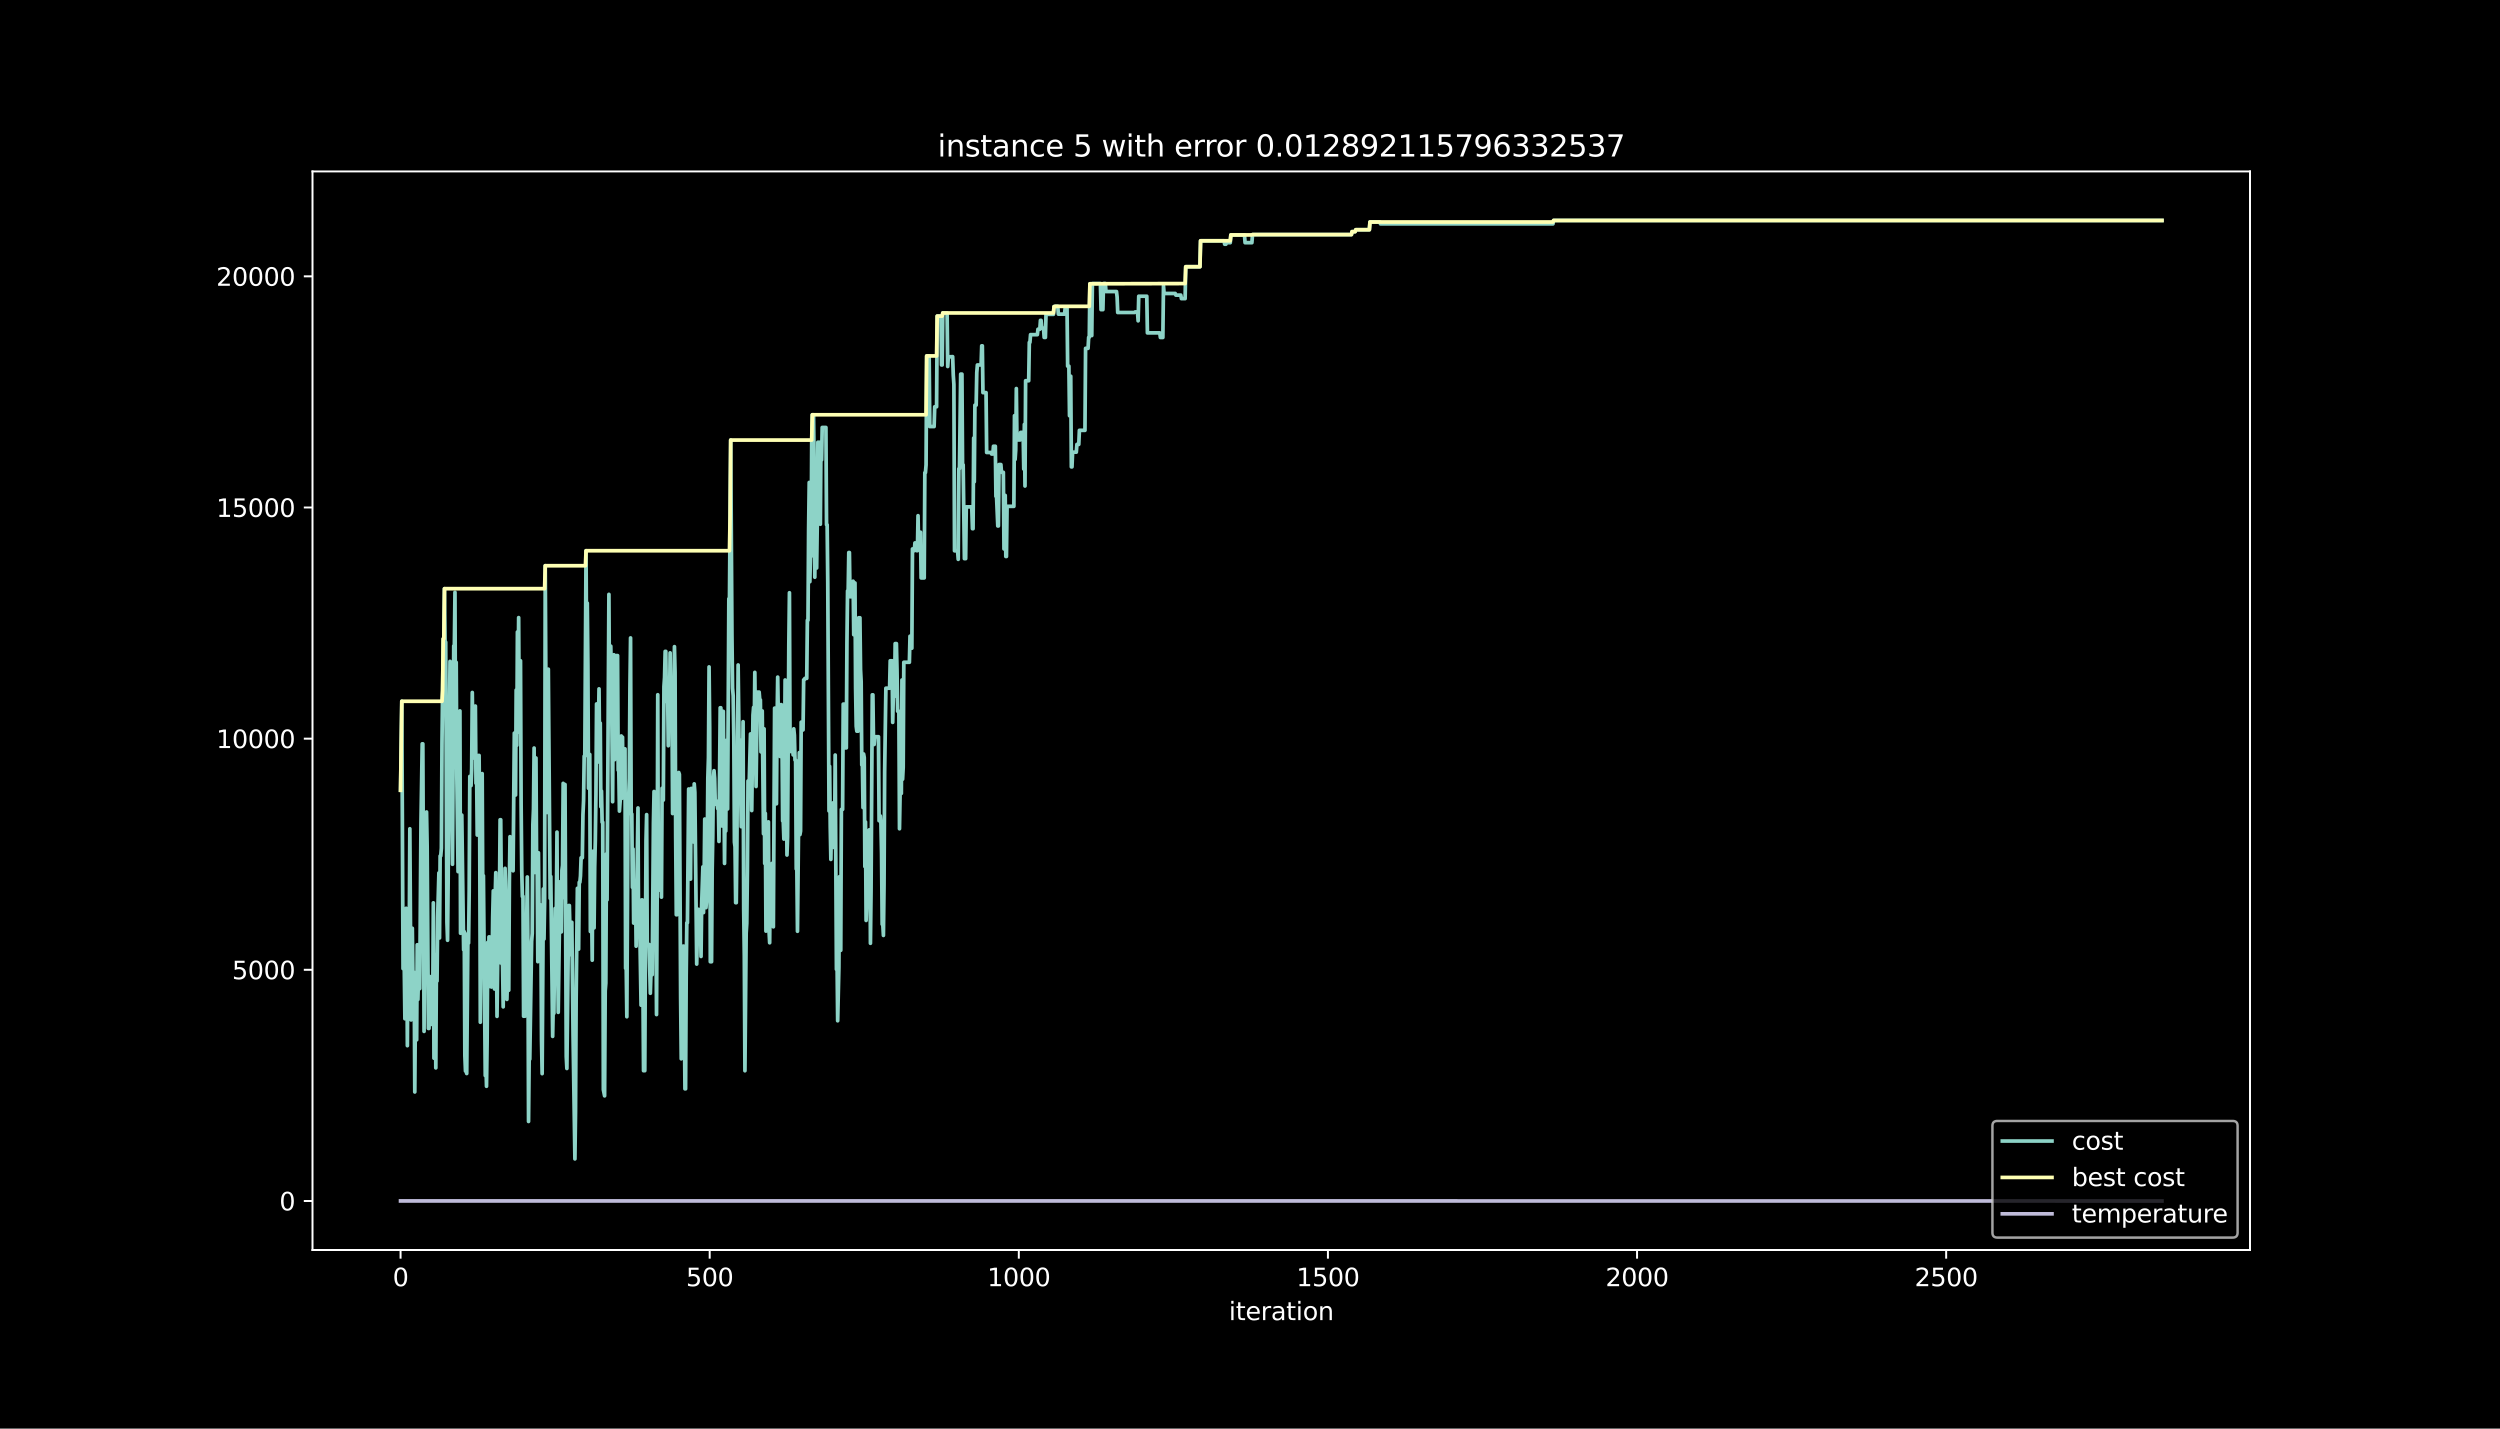 <?xml version="1.0" encoding="utf-8" standalone="no"?>
<!DOCTYPE svg PUBLIC "-//W3C//DTD SVG 1.1//EN"
  "http://www.w3.org/Graphics/SVG/1.1/DTD/svg11.dtd">
<svg height="576pt" version="1.1" viewBox="0 0 1008 576" width="1008pt" xmlns="http://www.w3.org/2000/svg" xmlns:xlink="http://www.w3.org/1999/xlink">
 <defs>
  <style type="text/css">*{stroke-linecap:butt;stroke-linejoin:round;}</style>
 </defs>
 <g id="figure_1">
  <g id="patch_1">
   <path d="M 0 576 
L 1008 576 
L 1008 0 
L 0 0 
z
"/>
  </g>
  <g id="axes_1">
   <g id="patch_2">
    <path d="M 126 504 
L 907.2 504 
L 907.2 69.12 
L 126 69.12 
z
"/>
   </g>
   <g id="matplotlib.axis_1">
    <g id="xtick_1">
     <g id="line2d_1">
      <defs>
       <path d="M 0 0 
L 0 3.5 
" id="m7abf052136" style="stroke:#ffffff;stroke-width:0.8;"/>
      </defs>
      <g>
       <use style="fill:#ffffff;stroke:#ffffff;stroke-width:0.8;" x="161.509" xlink:href="#m7abf052136" y="504"/>
      </g>
     </g>
     <g id="text_1">
      <!-- 0 -->
      <g style="fill:#ffffff;" transform="translate(158.328 518.598)scale(0.1 -0.1)">
       <defs>
        <path d="M 2034 4250 
Q 1547 4250 1301 3770 
Q 1056 3291 1056 2328 
Q 1056 1369 1301 889 
Q 1547 409 2034 409 
Q 2525 409 2770 889 
Q 3016 1369 3016 2328 
Q 3016 3291 2770 3770 
Q 2525 4250 2034 4250 
z
M 2034 4750 
Q 2819 4750 3233 4129 
Q 3647 3509 3647 2328 
Q 3647 1150 3233 529 
Q 2819 -91 2034 -91 
Q 1250 -91 836 529 
Q 422 1150 422 2328 
Q 422 3509 836 4129 
Q 1250 4750 2034 4750 
z
" id="DejaVuSans-30" transform="scale(0.016)"/>
       </defs>
       <use xlink:href="#DejaVuSans-30"/>
      </g>
     </g>
    </g>
    <g id="xtick_2">
     <g id="line2d_2">
      <g>
       <use style="fill:#ffffff;stroke:#ffffff;stroke-width:0.8;" x="286.146" xlink:href="#m7abf052136" y="504"/>
      </g>
     </g>
     <g id="text_2">
      <!-- 500 -->
      <g style="fill:#ffffff;" transform="translate(276.602 518.598)scale(0.1 -0.1)">
       <defs>
        <path d="M 691 4666 
L 3169 4666 
L 3169 4134 
L 1269 4134 
L 1269 2991 
Q 1406 3038 1543 3061 
Q 1681 3084 1819 3084 
Q 2600 3084 3056 2656 
Q 3513 2228 3513 1497 
Q 3513 744 3044 326 
Q 2575 -91 1722 -91 
Q 1428 -91 1123 -41 
Q 819 9 494 109 
L 494 744 
Q 775 591 1075 516 
Q 1375 441 1709 441 
Q 2250 441 2565 725 
Q 2881 1009 2881 1497 
Q 2881 1984 2565 2268 
Q 2250 2553 1709 2553 
Q 1456 2553 1204 2497 
Q 953 2441 691 2322 
L 691 4666 
z
" id="DejaVuSans-35" transform="scale(0.016)"/>
       </defs>
       <use xlink:href="#DejaVuSans-35"/>
       <use x="63.623" xlink:href="#DejaVuSans-30"/>
       <use x="127.246" xlink:href="#DejaVuSans-30"/>
      </g>
     </g>
    </g>
    <g id="xtick_3">
     <g id="line2d_3">
      <g>
       <use style="fill:#ffffff;stroke:#ffffff;stroke-width:0.8;" x="410.783" xlink:href="#m7abf052136" y="504"/>
      </g>
     </g>
     <g id="text_3">
      <!-- 1000 -->
      <g style="fill:#ffffff;" transform="translate(398.058 518.598)scale(0.1 -0.1)">
       <defs>
        <path d="M 794 531 
L 1825 531 
L 1825 4091 
L 703 3866 
L 703 4441 
L 1819 4666 
L 2450 4666 
L 2450 531 
L 3481 531 
L 3481 0 
L 794 0 
L 794 531 
z
" id="DejaVuSans-31" transform="scale(0.016)"/>
       </defs>
       <use xlink:href="#DejaVuSans-31"/>
       <use x="63.623" xlink:href="#DejaVuSans-30"/>
       <use x="127.246" xlink:href="#DejaVuSans-30"/>
       <use x="190.869" xlink:href="#DejaVuSans-30"/>
      </g>
     </g>
    </g>
    <g id="xtick_4">
     <g id="line2d_4">
      <g>
       <use style="fill:#ffffff;stroke:#ffffff;stroke-width:0.8;" x="535.42" xlink:href="#m7abf052136" y="504"/>
      </g>
     </g>
     <g id="text_4">
      <!-- 1500 -->
      <g style="fill:#ffffff;" transform="translate(522.695 518.598)scale(0.1 -0.1)">
       <use xlink:href="#DejaVuSans-31"/>
       <use x="63.623" xlink:href="#DejaVuSans-35"/>
       <use x="127.246" xlink:href="#DejaVuSans-30"/>
       <use x="190.869" xlink:href="#DejaVuSans-30"/>
      </g>
     </g>
    </g>
    <g id="xtick_5">
     <g id="line2d_5">
      <g>
       <use style="fill:#ffffff;stroke:#ffffff;stroke-width:0.8;" x="660.057" xlink:href="#m7abf052136" y="504"/>
      </g>
     </g>
     <g id="text_5">
      <!-- 2000 -->
      <g style="fill:#ffffff;" transform="translate(647.332 518.598)scale(0.1 -0.1)">
       <defs>
        <path d="M 1228 531 
L 3431 531 
L 3431 0 
L 469 0 
L 469 531 
Q 828 903 1448 1529 
Q 2069 2156 2228 2338 
Q 2531 2678 2651 2914 
Q 2772 3150 2772 3378 
Q 2772 3750 2511 3984 
Q 2250 4219 1831 4219 
Q 1534 4219 1204 4116 
Q 875 4013 500 3803 
L 500 4441 
Q 881 4594 1212 4672 
Q 1544 4750 1819 4750 
Q 2544 4750 2975 4387 
Q 3406 4025 3406 3419 
Q 3406 3131 3298 2873 
Q 3191 2616 2906 2266 
Q 2828 2175 2409 1742 
Q 1991 1309 1228 531 
z
" id="DejaVuSans-32" transform="scale(0.016)"/>
       </defs>
       <use xlink:href="#DejaVuSans-32"/>
       <use x="63.623" xlink:href="#DejaVuSans-30"/>
       <use x="127.246" xlink:href="#DejaVuSans-30"/>
       <use x="190.869" xlink:href="#DejaVuSans-30"/>
      </g>
     </g>
    </g>
    <g id="xtick_6">
     <g id="line2d_6">
      <g>
       <use style="fill:#ffffff;stroke:#ffffff;stroke-width:0.8;" x="784.694" xlink:href="#m7abf052136" y="504"/>
      </g>
     </g>
     <g id="text_6">
      <!-- 2500 -->
      <g style="fill:#ffffff;" transform="translate(771.969 518.598)scale(0.1 -0.1)">
       <use xlink:href="#DejaVuSans-32"/>
       <use x="63.623" xlink:href="#DejaVuSans-35"/>
       <use x="127.246" xlink:href="#DejaVuSans-30"/>
       <use x="190.869" xlink:href="#DejaVuSans-30"/>
      </g>
     </g>
    </g>
    <g id="text_7">
     <!-- iteration -->
     <g style="fill:#ffffff;" transform="translate(495.477 532.277)scale(0.1 -0.1)">
      <defs>
       <path d="M 603 3500 
L 1178 3500 
L 1178 0 
L 603 0 
L 603 3500 
z
M 603 4863 
L 1178 4863 
L 1178 4134 
L 603 4134 
L 603 4863 
z
" id="DejaVuSans-69" transform="scale(0.016)"/>
       <path d="M 1172 4494 
L 1172 3500 
L 2356 3500 
L 2356 3053 
L 1172 3053 
L 1172 1153 
Q 1172 725 1289 603 
Q 1406 481 1766 481 
L 2356 481 
L 2356 0 
L 1766 0 
Q 1100 0 847 248 
Q 594 497 594 1153 
L 594 3053 
L 172 3053 
L 172 3500 
L 594 3500 
L 594 4494 
L 1172 4494 
z
" id="DejaVuSans-74" transform="scale(0.016)"/>
       <path d="M 3597 1894 
L 3597 1613 
L 953 1613 
Q 991 1019 1311 708 
Q 1631 397 2203 397 
Q 2534 397 2845 478 
Q 3156 559 3463 722 
L 3463 178 
Q 3153 47 2828 -22 
Q 2503 -91 2169 -91 
Q 1331 -91 842 396 
Q 353 884 353 1716 
Q 353 2575 817 3079 
Q 1281 3584 2069 3584 
Q 2775 3584 3186 3129 
Q 3597 2675 3597 1894 
z
M 3022 2063 
Q 3016 2534 2758 2815 
Q 2500 3097 2075 3097 
Q 1594 3097 1305 2825 
Q 1016 2553 972 2059 
L 3022 2063 
z
" id="DejaVuSans-65" transform="scale(0.016)"/>
       <path d="M 2631 2963 
Q 2534 3019 2420 3045 
Q 2306 3072 2169 3072 
Q 1681 3072 1420 2755 
Q 1159 2438 1159 1844 
L 1159 0 
L 581 0 
L 581 3500 
L 1159 3500 
L 1159 2956 
Q 1341 3275 1631 3429 
Q 1922 3584 2338 3584 
Q 2397 3584 2469 3576 
Q 2541 3569 2628 3553 
L 2631 2963 
z
" id="DejaVuSans-72" transform="scale(0.016)"/>
       <path d="M 2194 1759 
Q 1497 1759 1228 1600 
Q 959 1441 959 1056 
Q 959 750 1161 570 
Q 1363 391 1709 391 
Q 2188 391 2477 730 
Q 2766 1069 2766 1631 
L 2766 1759 
L 2194 1759 
z
M 3341 1997 
L 3341 0 
L 2766 0 
L 2766 531 
Q 2569 213 2275 61 
Q 1981 -91 1556 -91 
Q 1019 -91 701 211 
Q 384 513 384 1019 
Q 384 1609 779 1909 
Q 1175 2209 1959 2209 
L 2766 2209 
L 2766 2266 
Q 2766 2663 2505 2880 
Q 2244 3097 1772 3097 
Q 1472 3097 1187 3025 
Q 903 2953 641 2809 
L 641 3341 
Q 956 3463 1253 3523 
Q 1550 3584 1831 3584 
Q 2591 3584 2966 3190 
Q 3341 2797 3341 1997 
z
" id="DejaVuSans-61" transform="scale(0.016)"/>
       <path d="M 1959 3097 
Q 1497 3097 1228 2736 
Q 959 2375 959 1747 
Q 959 1119 1226 758 
Q 1494 397 1959 397 
Q 2419 397 2687 759 
Q 2956 1122 2956 1747 
Q 2956 2369 2687 2733 
Q 2419 3097 1959 3097 
z
M 1959 3584 
Q 2709 3584 3137 3096 
Q 3566 2609 3566 1747 
Q 3566 888 3137 398 
Q 2709 -91 1959 -91 
Q 1206 -91 779 398 
Q 353 888 353 1747 
Q 353 2609 779 3096 
Q 1206 3584 1959 3584 
z
" id="DejaVuSans-6f" transform="scale(0.016)"/>
       <path d="M 3513 2113 
L 3513 0 
L 2938 0 
L 2938 2094 
Q 2938 2591 2744 2837 
Q 2550 3084 2163 3084 
Q 1697 3084 1428 2787 
Q 1159 2491 1159 1978 
L 1159 0 
L 581 0 
L 581 3500 
L 1159 3500 
L 1159 2956 
Q 1366 3272 1645 3428 
Q 1925 3584 2291 3584 
Q 2894 3584 3203 3211 
Q 3513 2838 3513 2113 
z
" id="DejaVuSans-6e" transform="scale(0.016)"/>
      </defs>
      <use xlink:href="#DejaVuSans-69"/>
      <use x="27.783" xlink:href="#DejaVuSans-74"/>
      <use x="66.992" xlink:href="#DejaVuSans-65"/>
      <use x="128.516" xlink:href="#DejaVuSans-72"/>
      <use x="169.629" xlink:href="#DejaVuSans-61"/>
      <use x="230.908" xlink:href="#DejaVuSans-74"/>
      <use x="270.117" xlink:href="#DejaVuSans-69"/>
      <use x="297.9" xlink:href="#DejaVuSans-6f"/>
      <use x="359.082" xlink:href="#DejaVuSans-6e"/>
     </g>
    </g>
   </g>
   <g id="matplotlib.axis_2">
    <g id="ytick_1">
     <g id="line2d_7">
      <defs>
       <path d="M 0 0 
L -3.5 0 
" id="m92f71071dd" style="stroke:#ffffff;stroke-width:0.8;"/>
      </defs>
      <g>
       <use style="fill:#ffffff;stroke:#ffffff;stroke-width:0.8;" x="126" xlink:href="#m92f71071dd" y="484.233"/>
      </g>
     </g>
     <g id="text_8">
      <!-- 0 -->
      <g style="fill:#ffffff;" transform="translate(112.638 488.032)scale(0.1 -0.1)">
       <use xlink:href="#DejaVuSans-30"/>
      </g>
     </g>
    </g>
    <g id="ytick_2">
     <g id="line2d_8">
      <g>
       <use style="fill:#ffffff;stroke:#ffffff;stroke-width:0.8;" x="126" xlink:href="#m92f71071dd" y="391.03"/>
      </g>
     </g>
     <g id="text_9">
      <!-- 5000 -->
      <g style="fill:#ffffff;" transform="translate(93.55 394.83)scale(0.1 -0.1)">
       <use xlink:href="#DejaVuSans-35"/>
       <use x="63.623" xlink:href="#DejaVuSans-30"/>
       <use x="127.246" xlink:href="#DejaVuSans-30"/>
       <use x="190.869" xlink:href="#DejaVuSans-30"/>
      </g>
     </g>
    </g>
    <g id="ytick_3">
     <g id="line2d_9">
      <g>
       <use style="fill:#ffffff;stroke:#ffffff;stroke-width:0.8;" x="126" xlink:href="#m92f71071dd" y="297.828"/>
      </g>
     </g>
     <g id="text_10">
      <!-- 10000 -->
      <g style="fill:#ffffff;" transform="translate(87.188 301.627)scale(0.1 -0.1)">
       <use xlink:href="#DejaVuSans-31"/>
       <use x="63.623" xlink:href="#DejaVuSans-30"/>
       <use x="127.246" xlink:href="#DejaVuSans-30"/>
       <use x="190.869" xlink:href="#DejaVuSans-30"/>
       <use x="254.492" xlink:href="#DejaVuSans-30"/>
      </g>
     </g>
    </g>
    <g id="ytick_4">
     <g id="line2d_10">
      <g>
       <use style="fill:#ffffff;stroke:#ffffff;stroke-width:0.8;" x="126" xlink:href="#m92f71071dd" y="204.626"/>
      </g>
     </g>
     <g id="text_11">
      <!-- 15000 -->
      <g style="fill:#ffffff;" transform="translate(87.188 208.425)scale(0.1 -0.1)">
       <use xlink:href="#DejaVuSans-31"/>
       <use x="63.623" xlink:href="#DejaVuSans-35"/>
       <use x="127.246" xlink:href="#DejaVuSans-30"/>
       <use x="190.869" xlink:href="#DejaVuSans-30"/>
       <use x="254.492" xlink:href="#DejaVuSans-30"/>
      </g>
     </g>
    </g>
    <g id="ytick_5">
     <g id="line2d_11">
      <g>
       <use style="fill:#ffffff;stroke:#ffffff;stroke-width:0.8;" x="126" xlink:href="#m92f71071dd" y="111.424"/>
      </g>
     </g>
     <g id="text_12">
      <!-- 20000 -->
      <g style="fill:#ffffff;" transform="translate(87.188 115.223)scale(0.1 -0.1)">
       <use xlink:href="#DejaVuSans-32"/>
       <use x="63.623" xlink:href="#DejaVuSans-30"/>
       <use x="127.246" xlink:href="#DejaVuSans-30"/>
       <use x="190.869" xlink:href="#DejaVuSans-30"/>
       <use x="254.492" xlink:href="#DejaVuSans-30"/>
      </g>
     </g>
    </g>
   </g>
   <g id="line2d_12">
    <path clip-path="url(#p6567042d3c)" d="M 161.509 318.631 
L 162.008 282.748 
L 162.506 390.546 
L 163.005 390.546 
L 163.254 410.752 
L 163.503 368.42 
L 163.753 366.22 
L 164.002 379.287 
L 164.251 421.619 
L 164.5 377.703 
L 164.75 410.771 
L 164.999 379.883 
L 165.248 334.158 
L 165.747 411.237 
L 166.245 374.273 
L 166.495 394.87 
L 166.744 394.87 
L 166.993 392.056 
L 167.242 440.279 
L 167.492 407.21 
L 167.741 407.21 
L 167.99 419.252 
L 168.239 380.927 
L 168.489 403.016 
L 168.738 393.976 
L 168.987 398.617 
L 169.237 398.617 
L 169.735 331.679 
L 170.234 299.916 
L 170.483 299.916 
L 170.982 415.86 
L 171.48 339.247 
L 171.729 335.519 
L 171.979 327.392 
L 172.228 341.428 
L 172.726 414.667 
L 172.976 414.667 
L 173.225 393.696 
L 173.474 403.855 
L 173.724 399.959 
L 173.973 413.026 
L 174.222 405.7 
L 174.471 406.465 
L 174.721 364.02 
L 174.97 426.671 
L 175.219 384.916 
L 175.468 384.916 
L 175.718 430.567 
L 175.967 388.234 
L 176.216 395.56 
L 176.466 369.799 
L 176.964 351.96 
L 177.213 378.187 
L 177.463 345.119 
L 177.712 345.119 
L 177.961 341.987 
L 178.21 299.543 
L 178.709 257.565 
L 178.958 257.565 
L 179.208 237.359 
L 179.457 258.926 
L 179.706 258.926 
L 180.205 371.793 
L 180.454 379.119 
L 180.703 354.271 
L 180.952 312.871 
L 181.451 266.661 
L 181.95 296.001 
L 182.448 348.474 
L 182.947 260.417 
L 183.196 260.417 
L 183.445 238.831 
L 183.694 309.516 
L 183.944 267.071 
L 184.193 312.796 
L 184.692 351.438 
L 184.941 351.438 
L 185.19 332.369 
L 185.439 286.644 
L 185.689 376.286 
L 185.938 332.369 
L 186.187 328.641 
L 186.935 382.959 
L 187.184 375.633 
L 187.434 425.664 
L 187.683 431.853 
L 187.932 431.853 
L 188.181 432.841 
L 188.68 376.342 
L 188.929 380.238 
L 189.179 359.267 
L 189.428 313.039 
L 189.677 313.039 
L 189.926 316.767 
L 190.176 309.926 
L 190.425 279.206 
L 190.674 300.233 
L 190.923 284.78 
L 191.173 305.657 
L 191.422 305.657 
L 191.671 284.687 
L 191.921 315.816 
L 192.17 311.585 
L 192.419 336.694 
L 192.668 326.18 
L 192.918 304.595 
L 193.167 304.595 
L 193.416 332.742 
L 193.665 412.169 
L 194.413 311.92 
L 194.663 361.672 
L 194.912 353.078 
L 195.66 433.68 
L 195.909 427.827 
L 196.158 437.986 
L 196.407 419.979 
L 196.657 379.958 
L 196.906 397.965 
L 197.155 377.758 
L 197.405 377.758 
L 197.654 382.512 
L 197.903 382.512 
L 198.152 397.965 
L 198.402 390.639 
L 198.651 369.706 
L 198.9 359.193 
L 199.399 398.766 
L 199.648 362.212 
L 199.897 351.848 
L 200.396 409.801 
L 200.645 388.216 
L 200.894 384.488 
L 201.144 388.216 
L 201.642 330.524 
L 201.891 330.524 
L 202.39 388.663 
L 202.639 388.663 
L 202.889 405.961 
L 203.138 378.355 
L 203.387 375.223 
L 203.636 350.115 
L 203.886 359.808 
L 204.135 399.829 
L 204.384 402.96 
L 204.634 394.367 
L 204.883 374.161 
L 205.132 399.27 
L 205.381 355.353 
L 205.631 337.346 
L 205.88 340.757 
L 206.129 347.896 
L 206.628 347.896 
L 206.877 351.103 
L 207.376 295.591 
L 207.625 320.551 
L 207.874 320.551 
L 208.123 278.218 
L 208.373 300.531 
L 208.622 254.806 
L 208.871 279.915 
L 209.12 249.027 
L 209.37 295.256 
L 209.619 291.528 
L 209.868 266.419 
L 210.118 324.447 
L 210.367 350.823 
L 210.616 361.485 
L 210.865 361.373 
L 211.115 409.745 
L 211.364 373.192 
L 211.613 409.745 
L 212.112 388.644 
L 212.61 353.6 
L 212.86 381.822 
L 213.109 452.171 
L 213.358 427.062 
L 213.607 427.062 
L 214.355 379.492 
L 214.604 376.36 
L 214.854 332.443 
L 215.103 326.236 
L 215.352 301.612 
L 215.602 351.792 
L 215.851 348.064 
L 216.1 305.62 
L 216.349 348.325 
L 216.599 348.325 
L 216.848 387.75 
L 217.097 343.833 
L 217.346 371.067 
L 217.596 371.067 
L 217.845 364.803 
L 218.094 375.484 
L 218.344 419.401 
L 218.593 432.897 
L 219.091 358.41 
L 219.341 378.616 
L 219.59 363.163 
L 219.839 228.094 
L 220.088 273.558 
L 220.338 294.529 
L 220.587 327.597 
L 220.836 312.144 
L 221.086 269.812 
L 221.584 332.369 
L 221.833 362.231 
L 222.083 353.395 
L 222.831 417.873 
L 223.08 404.806 
L 223.329 408.59 
L 223.828 366.276 
L 224.326 366.276 
L 224.575 335.501 
L 224.825 383.612 
L 225.074 408.18 
L 225.822 355.539 
L 226.071 355.539 
L 226.32 375.745 
L 226.57 350.898 
L 226.819 348.922 
L 227.068 315.853 
L 227.567 361.951 
L 227.816 316.301 
L 228.315 425.981 
L 228.564 430.809 
L 229.312 365.102 
L 229.561 365.102 
L 230.059 384.935 
L 230.309 384.935 
L 230.558 371.868 
L 231.057 417.369 
L 231.804 467.27 
L 232.054 448.275 
L 232.303 402.55 
L 232.801 358.167 
L 233.051 363.964 
L 233.3 382.698 
L 233.549 355.744 
L 233.799 355.744 
L 234.048 353.172 
L 234.297 345.846 
L 234.796 345.846 
L 235.045 328.51 
L 235.294 322.881 
L 235.543 304.874 
L 235.793 304.874 
L 236.291 222.055 
L 236.541 268.283 
L 236.79 243.174 
L 237.039 268.283 
L 237.288 317.829 
L 237.538 314.698 
L 237.787 304.185 
L 238.036 375.578 
L 238.286 344.69 
L 238.784 387.153 
L 239.033 343.236 
L 239.283 343.236 
L 239.532 374.124 
L 239.781 349.5 
L 240.03 338.986 
L 240.28 320.383 
L 240.529 283.829 
L 240.778 307.26 
L 241.028 307.26 
L 241.526 277.752 
L 241.775 304.613 
L 242.025 291.546 
L 242.274 325.267 
L 242.523 318.948 
L 242.772 331.53 
L 243.022 331.53 
L 243.271 439.328 
L 243.77 441.844 
L 244.019 399.512 
L 244.268 396.38 
L 244.517 344.28 
L 244.767 362.827 
L 245.514 239.651 
L 245.764 285.376 
L 246.013 285.376 
L 246.262 260.529 
L 246.512 272.253 
L 247.01 323.254 
L 247.259 277.025 
L 247.509 263.996 
L 247.758 306.328 
L 248.007 264.331 
L 248.256 282.114 
L 248.506 264.331 
L 249.004 264.331 
L 249.254 310.56 
L 249.503 310.56 
L 249.752 327.038 
L 250.251 320.178 
L 250.5 296.747 
L 250.749 321.856 
L 250.998 297.232 
L 251.248 320.663 
L 251.497 315.835 
L 251.746 319.563 
L 251.996 301.929 
L 252.245 390.434 
L 252.494 390.434 
L 252.743 409.951 
L 253.242 321.278 
L 253.491 321.278 
L 253.74 313.971 
L 253.99 277.417 
L 254.239 257.211 
L 254.488 328.212 
L 254.738 328.212 
L 254.987 357.776 
L 255.236 342.323 
L 255.485 372.185 
L 255.735 372.185 
L 255.984 355.11 
L 256.233 356.881 
L 256.483 381.505 
L 257.23 325.77 
L 257.48 375.428 
L 257.978 375.428 
L 258.477 405.29 
L 258.726 362.846 
L 258.975 362.846 
L 259.474 431.704 
L 259.723 410.118 
L 259.972 431.704 
L 260.471 338.968 
L 260.72 328.454 
L 260.969 380.815 
L 261.717 380.815 
L 262.216 400.481 
L 262.465 392.354 
L 262.714 392.354 
L 262.964 393.006 
L 263.462 331.828 
L 263.711 319.134 
L 264.21 331.306 
L 264.709 409.074 
L 264.958 363.349 
L 265.207 280.12 
L 265.456 359.006 
L 265.706 355.278 
L 265.955 338.8 
L 266.204 337.104 
L 266.453 340.757 
L 266.703 361.728 
L 266.952 317.811 
L 267.201 317.811 
L 267.451 322.601 
L 267.7 276.876 
L 267.949 273.148 
L 268.198 262.635 
L 268.448 262.635 
L 268.697 282.841 
L 268.946 282.841 
L 269.195 279.71 
L 269.445 300.68 
L 269.694 277.249 
L 269.943 284.109 
L 270.193 263.231 
L 270.442 284.109 
L 270.94 284.109 
L 271.19 328.026 
L 271.938 260.734 
L 272.187 271.098 
L 272.436 337.365 
L 272.685 368.83 
L 272.935 368.83 
L 273.184 347.859 
L 273.433 315.201 
L 273.682 311.473 
L 273.932 312.237 
L 274.43 402.159 
L 274.68 426.913 
L 274.929 421.172 
L 275.178 384.618 
L 275.427 381.487 
L 275.677 381.487 
L 276.175 439.011 
L 276.424 439.011 
L 276.674 393.286 
L 276.923 372.073 
L 277.172 372.073 
L 277.671 318.128 
L 277.92 345.809 
L 278.419 354.458 
L 278.668 317.904 
L 279.416 317.904 
L 279.665 339.49 
L 279.914 316.059 
L 280.164 319.47 
L 280.911 388.719 
L 281.41 366.649 
L 281.659 366.649 
L 281.908 370.19 
L 282.407 370.19 
L 282.656 385.643 
L 282.906 364.766 
L 283.404 349.518 
L 283.653 367.954 
L 283.903 354.887 
L 284.152 330.244 
L 284.401 365.959 
L 284.65 365.959 
L 284.9 362.827 
L 285.149 344.672 
L 285.398 313.784 
L 285.648 305.452 
L 285.897 268.898 
L 286.146 293.522 
L 286.395 387.768 
L 286.894 387.768 
L 287.143 351.214 
L 287.392 337.309 
L 287.642 313.878 
L 287.891 310.746 
L 288.14 313.878 
L 288.39 324.242 
L 289.137 324.242 
L 289.387 326.05 
L 289.636 322.918 
L 289.885 339.266 
L 290.384 285.376 
L 290.633 285.376 
L 290.882 289.123 
L 291.132 333.04 
L 291.381 286.812 
L 291.63 286.812 
L 292.129 348.139 
L 292.378 324.708 
L 292.627 335.072 
L 292.877 298.518 
L 293.126 298.518 
L 293.375 326.162 
L 293.874 241.385 
L 294.123 241.385 
L 294.621 177.429 
L 295.12 256.316 
L 295.369 277.435 
L 295.619 280.567 
L 295.868 297.083 
L 296.117 339.527 
L 296.366 341.41 
L 296.616 363.964 
L 296.865 363.964 
L 297.114 341.447 
L 297.613 268.115 
L 297.862 288.322 
L 298.111 319.209 
L 298.361 298.331 
L 298.859 333.32 
L 299.358 321.763 
L 299.607 290.987 
L 299.856 366.5 
L 300.105 385.494 
L 300.355 431.723 
L 300.853 376.211 
L 301.103 372.315 
L 301.352 351.438 
L 301.601 314.884 
L 302.1 314.884 
L 302.598 295.927 
L 302.847 295.927 
L 303.097 326.814 
L 303.595 288.34 
L 303.845 285.209 
L 304.094 295.722 
L 304.343 271.098 
L 304.842 317.121 
L 305.34 279.057 
L 306.088 279.057 
L 306.337 282.189 
L 306.587 282.189 
L 306.836 303.159 
L 307.085 303.159 
L 307.334 286.644 
L 307.833 336.19 
L 308.082 293.858 
L 308.332 348.157 
L 308.581 327.951 
L 308.83 375.428 
L 309.079 372.614 
L 309.329 355.315 
L 309.578 351.587 
L 309.827 331.381 
L 310.076 375.298 
L 310.326 380.126 
L 310.575 354.365 
L 310.824 351.233 
L 311.074 365.922 
L 311.323 348.101 
L 311.572 348.101 
L 311.821 373.695 
L 312.32 285.525 
L 312.569 285.525 
L 313.068 324.093 
L 313.317 291.024 
L 313.566 273.018 
L 313.816 288.191 
L 314.065 284.798 
L 314.314 284.798 
L 314.563 305.005 
L 314.813 284.127 
L 315.062 284.127 
L 315.311 298.294 
L 315.56 330.99 
L 315.81 330.99 
L 316.059 338.315 
L 316.558 274.173 
L 316.807 310.727 
L 317.056 313.859 
L 317.305 344.746 
L 317.555 337.42 
L 318.053 259.969 
L 318.302 238.999 
L 318.552 302.992 
L 319.05 302.992 
L 319.3 299.86 
L 319.549 299.86 
L 319.798 304.371 
L 320.047 293.858 
L 320.297 296.43 
L 320.546 306.459 
L 320.795 306.459 
L 321.044 350.376 
L 321.294 350.376 
L 321.543 375.484 
L 322.291 303.439 
L 322.54 336.507 
L 322.789 335.09 
L 323.039 291.174 
L 323.288 291.174 
L 323.537 294.305 
L 323.787 294.305 
L 324.036 274.099 
L 324.285 274.099 
L 324.534 273.521 
L 325.282 273.521 
L 325.531 250.09 
L 325.781 250.09 
L 326.03 213.536 
L 326.279 194.523 
L 326.529 234.544 
L 326.778 224.385 
L 327.027 224.385 
L 327.276 178.66 
L 327.526 167.233 
L 328.024 167.233 
L 328.273 188.819 
L 328.523 232.736 
L 328.772 211.15 
L 329.021 207.422 
L 329.271 229.008 
L 329.52 211.374 
L 329.769 178.306 
L 330.517 178.306 
L 330.766 211.374 
L 331.015 178.306 
L 331.265 185.426 
L 331.514 172.359 
L 333.01 172.359 
L 333.259 211.579 
L 333.508 211.579 
L 333.757 235.01 
L 334.256 326.982 
L 334.505 308.975 
L 334.755 333.45 
L 335.004 346.517 
L 335.253 331.064 
L 335.502 326.236 
L 335.752 336.749 
L 336.001 323.682 
L 336.25 341.689 
L 336.499 338.558 
L 336.749 304.427 
L 337.247 390.844 
L 337.497 386.948 
L 337.746 411.572 
L 338.244 390.024 
L 338.494 353.47 
L 338.743 358.391 
L 338.992 383.164 
L 339.242 326.348 
L 339.74 326.348 
L 339.989 283.904 
L 340.488 283.904 
L 340.737 301.538 
L 341.236 301.538 
L 341.485 259.205 
L 341.734 238.235 
L 341.984 238.235 
L 342.233 222.782 
L 342.482 222.782 
L 342.731 240.602 
L 343.728 240.602 
L 343.978 234.339 
L 344.227 255.924 
L 344.476 235.047 
L 344.726 235.047 
L 344.975 277.38 
L 345.224 292.833 
L 345.473 294.808 
L 345.972 294.808 
L 346.221 249.083 
L 346.72 249.083 
L 346.969 269.961 
L 347.218 274.9 
L 347.468 308.435 
L 347.717 308.435 
L 347.966 325.602 
L 348.215 304.017 
L 348.465 305.489 
L 348.714 349.406 
L 348.963 331.4 
L 349.212 371.122 
L 349.462 363.909 
L 349.711 342.938 
L 349.96 337.514 
L 350.21 337.514 
L 350.459 334.606 
L 350.708 334.606 
L 350.957 380.331 
L 351.207 359.454 
L 351.705 280.157 
L 351.954 280.157 
L 352.204 300.177 
L 352.453 300.177 
L 352.702 297.045 
L 354.198 297.045 
L 354.447 330.915 
L 354.696 330.915 
L 354.946 328.995 
L 355.195 332.127 
L 355.444 344.094 
L 355.694 372.688 
L 355.943 372.688 
L 356.192 377.162 
L 356.441 356.956 
L 356.691 311.231 
L 357.189 277.491 
L 358.685 277.491 
L 358.934 266.419 
L 359.682 266.419 
L 359.931 291.267 
L 360.181 280.753 
L 360.679 280.753 
L 360.928 259.503 
L 361.427 259.503 
L 361.676 270.017 
L 361.925 286.756 
L 362.424 286.756 
L 362.673 334.158 
L 362.923 319.898 
L 363.421 319.898 
L 363.67 274.173 
L 363.92 314.194 
L 364.169 309.367 
L 364.418 267.034 
L 366.662 267.034 
L 366.911 256.521 
L 367.409 256.521 
L 367.659 261.349 
L 367.908 221.328 
L 368.407 221.328 
L 368.656 222.036 
L 368.905 218.904 
L 369.404 218.904 
L 369.653 222.036 
L 369.902 222.036 
L 370.151 207.925 
L 370.401 220.843 
L 370.65 214.58 
L 371.149 214.58 
L 371.398 233.015 
L 372.644 233.015 
L 372.894 190.571 
L 373.143 190.571 
L 373.392 187.439 
L 373.641 143.522 
L 374.638 143.522 
L 374.888 171.986 
L 376.633 171.986 
L 376.882 164.008 
L 377.63 164.008 
L 377.879 127.454 
L 379.375 127.454 
L 379.624 147.157 
L 379.873 147.157 
L 380.122 126.187 
L 381.867 126.187 
L 382.117 147.772 
L 382.366 143.895 
L 384.111 143.802 
L 384.36 151.258 
L 384.609 154.986 
L 384.859 222.073 
L 386.105 222.073 
L 386.354 225.522 
L 386.604 188.968 
L 386.853 188.968 
L 387.351 150.848 
L 387.85 150.848 
L 388.099 187.402 
L 388.348 187.402 
L 388.847 225.242 
L 389.346 225.242 
L 389.595 204.365 
L 391.589 204.365 
L 391.838 205.036 
L 392.088 213.163 
L 392.337 213.163 
L 392.586 176.609 
L 392.835 194.243 
L 393.085 163.356 
L 393.583 163.356 
L 393.833 150.289 
L 394.082 147.157 
L 395.577 147.157 
L 395.827 139.44 
L 396.076 139.44 
L 396.325 158.304 
L 397.572 158.304 
L 397.821 182.444 
L 399.566 182.444 
L 399.815 183.059 
L 400.314 183.059 
L 400.563 179.927 
L 401.311 179.927 
L 401.56 200.134 
L 401.809 200.134 
L 402.308 212.063 
L 402.557 212.063 
L 402.806 187.309 
L 403.554 187.309 
L 403.803 190.44 
L 404.551 190.44 
L 404.801 221.328 
L 405.05 221.328 
L 405.299 199.742 
L 405.548 224.366 
L 405.798 224.366 
L 406.047 204.16 
L 408.789 204.16 
L 409.038 167.606 
L 409.288 185.24 
L 409.537 181.512 
L 409.786 156.664 
L 410.035 177.392 
L 411.282 177.392 
L 411.531 174.354 
L 412.528 174.354 
L 412.777 189.117 
L 413.027 171.11 
L 413.276 195.958 
L 413.525 153.514 
L 414.772 153.514 
L 415.021 138.061 
L 415.27 138.061 
L 415.519 134.929 
L 418.261 134.929 
L 418.511 132.748 
L 419.258 132.748 
L 419.508 129.169 
L 419.757 129.169 
L 420.006 132.301 
L 420.754 132.301 
L 421.003 136.048 
L 421.502 136.048 
L 421.751 126.746 
L 424.743 126.746 
L 424.992 123.614 
L 425.49 123.521 
L 426.487 123.521 
L 426.737 126.653 
L 429.229 126.653 
L 429.479 124.192 
L 430.227 124.192 
L 430.476 147.623 
L 430.974 147.623 
L 431.224 167.625 
L 431.473 162.2 
L 431.722 151.687 
L 431.971 188.241 
L 432.221 188.241 
L 432.47 182.313 
L 433.966 182.313 
L 434.215 179.182 
L 434.963 179.182 
L 435.212 173.515 
L 437.455 173.515 
L 437.705 140.447 
L 438.702 140.447 
L 438.951 136.01 
L 439.2 136.01 
L 439.45 114.425 
L 439.948 114.425 
L 440.197 135.302 
L 440.447 114.331 
L 443.687 114.331 
L 443.937 124.845 
L 444.684 124.845 
L 444.934 114.331 
L 445.682 114.331 
L 445.931 117.556 
L 450.168 117.556 
L 450.418 119.737 
L 450.667 126 
L 457.397 126 
L 457.647 125.777 
L 458.644 125.777 
L 458.893 129.356 
L 459.142 119.439 
L 462.383 119.439 
L 462.632 134.221 
L 467.618 134.221 
L 467.867 136.066 
L 468.864 136.066 
L 469.113 115.189 
L 469.363 118.321 
L 473.849 118.321 
L 474.099 118.992 
L 476.093 118.992 
L 476.342 120.408 
L 477.838 120.408 
L 478.087 107.546 
L 483.82 107.546 
L 484.07 97.089 
L 493.542 97.089 
L 493.791 98.468 
L 494.29 98.468 
L 494.539 97.853 
L 496.035 97.853 
L 496.284 94.722 
L 501.768 94.722 
L 502.017 97.853 
L 504.759 97.853 
L 505.009 94.591 
L 544.893 94.591 
L 545.142 93.398 
L 546.388 93.398 
L 546.638 92.634 
L 552.122 92.634 
L 552.371 89.502 
L 556.359 89.502 
L 556.608 90.267 
L 626.156 90.267 
L 626.405 88.887 
L 871.691 88.887 
L 871.691 88.887 
" style="fill:none;stroke:#8dd3c7;stroke-linecap:square;stroke-width:1.5;"/>
   </g>
   <g id="line2d_13">
    <path clip-path="url(#p6567042d3c)" d="M 161.509 318.631 
L 162.008 282.748 
L 178.21 282.748 
L 178.46 278.442 
L 178.709 257.565 
L 178.958 257.565 
L 179.208 237.359 
L 219.59 237.359 
L 219.839 228.094 
L 236.042 228.094 
L 236.291 222.055 
L 294.123 222.055 
L 294.372 208.317 
L 294.621 177.429 
L 327.276 177.429 
L 327.526 167.233 
L 373.392 167.233 
L 373.641 143.522 
L 377.63 143.522 
L 377.879 127.454 
L 379.873 127.454 
L 380.122 126.187 
L 424.743 126.187 
L 424.992 123.614 
L 425.49 123.521 
L 439.2 123.521 
L 439.45 114.425 
L 477.838 114.331 
L 478.087 107.546 
L 483.82 107.546 
L 484.07 97.089 
L 496.035 97.089 
L 496.284 94.722 
L 504.759 94.722 
L 505.009 94.591 
L 544.893 94.591 
L 545.142 93.398 
L 546.388 93.398 
L 546.638 92.634 
L 552.122 92.634 
L 552.371 89.502 
L 626.156 89.502 
L 626.405 88.887 
L 871.691 88.887 
L 871.691 88.887 
" style="fill:none;stroke:#feffb3;stroke-linecap:square;stroke-width:1.5;"/>
   </g>
   <g id="line2d_14">
    <path clip-path="url(#p6567042d3c)" d="M 161.509 484.216 
L 871.691 484.233 
L 871.691 484.233 
" style="fill:none;stroke:#bfbbd9;stroke-linecap:square;stroke-width:1.5;"/>
   </g>
   <g id="patch_3">
    <path d="M 126 504 
L 126 69.12 
" style="fill:none;stroke:#ffffff;stroke-linecap:square;stroke-linejoin:miter;stroke-width:0.8;"/>
   </g>
   <g id="patch_4">
    <path d="M 907.2 504 
L 907.2 69.12 
" style="fill:none;stroke:#ffffff;stroke-linecap:square;stroke-linejoin:miter;stroke-width:0.8;"/>
   </g>
   <g id="patch_5">
    <path d="M 126 504 
L 907.2 504 
" style="fill:none;stroke:#ffffff;stroke-linecap:square;stroke-linejoin:miter;stroke-width:0.8;"/>
   </g>
   <g id="patch_6">
    <path d="M 126 69.12 
L 907.2 69.12 
" style="fill:none;stroke:#ffffff;stroke-linecap:square;stroke-linejoin:miter;stroke-width:0.8;"/>
   </g>
   <g id="text_13">
    <!-- instance 5 with error 0.012892115796332537 -->
    <g style="fill:#ffffff;" transform="translate(378.047 63.12)scale(0.12 -0.12)">
     <defs>
      <path d="M 2834 3397 
L 2834 2853 
Q 2591 2978 2328 3040 
Q 2066 3103 1784 3103 
Q 1356 3103 1142 2972 
Q 928 2841 928 2578 
Q 928 2378 1081 2264 
Q 1234 2150 1697 2047 
L 1894 2003 
Q 2506 1872 2764 1633 
Q 3022 1394 3022 966 
Q 3022 478 2636 193 
Q 2250 -91 1575 -91 
Q 1294 -91 989 -36 
Q 684 19 347 128 
L 347 722 
Q 666 556 975 473 
Q 1284 391 1588 391 
Q 1994 391 2212 530 
Q 2431 669 2431 922 
Q 2431 1156 2273 1281 
Q 2116 1406 1581 1522 
L 1381 1569 
Q 847 1681 609 1914 
Q 372 2147 372 2553 
Q 372 3047 722 3315 
Q 1072 3584 1716 3584 
Q 2034 3584 2315 3537 
Q 2597 3491 2834 3397 
z
" id="DejaVuSans-73" transform="scale(0.016)"/>
      <path d="M 3122 3366 
L 3122 2828 
Q 2878 2963 2633 3030 
Q 2388 3097 2138 3097 
Q 1578 3097 1268 2742 
Q 959 2388 959 1747 
Q 959 1106 1268 751 
Q 1578 397 2138 397 
Q 2388 397 2633 464 
Q 2878 531 3122 666 
L 3122 134 
Q 2881 22 2623 -34 
Q 2366 -91 2075 -91 
Q 1284 -91 818 406 
Q 353 903 353 1747 
Q 353 2603 823 3093 
Q 1294 3584 2113 3584 
Q 2378 3584 2631 3529 
Q 2884 3475 3122 3366 
z
" id="DejaVuSans-63" transform="scale(0.016)"/>
      <path id="DejaVuSans-20" transform="scale(0.016)"/>
      <path d="M 269 3500 
L 844 3500 
L 1563 769 
L 2278 3500 
L 2956 3500 
L 3675 769 
L 4391 3500 
L 4966 3500 
L 4050 0 
L 3372 0 
L 2619 2869 
L 1863 0 
L 1184 0 
L 269 3500 
z
" id="DejaVuSans-77" transform="scale(0.016)"/>
      <path d="M 3513 2113 
L 3513 0 
L 2938 0 
L 2938 2094 
Q 2938 2591 2744 2837 
Q 2550 3084 2163 3084 
Q 1697 3084 1428 2787 
Q 1159 2491 1159 1978 
L 1159 0 
L 581 0 
L 581 4863 
L 1159 4863 
L 1159 2956 
Q 1366 3272 1645 3428 
Q 1925 3584 2291 3584 
Q 2894 3584 3203 3211 
Q 3513 2838 3513 2113 
z
" id="DejaVuSans-68" transform="scale(0.016)"/>
      <path d="M 684 794 
L 1344 794 
L 1344 0 
L 684 0 
L 684 794 
z
" id="DejaVuSans-2e" transform="scale(0.016)"/>
      <path d="M 2034 2216 
Q 1584 2216 1326 1975 
Q 1069 1734 1069 1313 
Q 1069 891 1326 650 
Q 1584 409 2034 409 
Q 2484 409 2743 651 
Q 3003 894 3003 1313 
Q 3003 1734 2745 1975 
Q 2488 2216 2034 2216 
z
M 1403 2484 
Q 997 2584 770 2862 
Q 544 3141 544 3541 
Q 544 4100 942 4425 
Q 1341 4750 2034 4750 
Q 2731 4750 3128 4425 
Q 3525 4100 3525 3541 
Q 3525 3141 3298 2862 
Q 3072 2584 2669 2484 
Q 3125 2378 3379 2068 
Q 3634 1759 3634 1313 
Q 3634 634 3220 271 
Q 2806 -91 2034 -91 
Q 1263 -91 848 271 
Q 434 634 434 1313 
Q 434 1759 690 2068 
Q 947 2378 1403 2484 
z
M 1172 3481 
Q 1172 3119 1398 2916 
Q 1625 2713 2034 2713 
Q 2441 2713 2670 2916 
Q 2900 3119 2900 3481 
Q 2900 3844 2670 4047 
Q 2441 4250 2034 4250 
Q 1625 4250 1398 4047 
Q 1172 3844 1172 3481 
z
" id="DejaVuSans-38" transform="scale(0.016)"/>
      <path d="M 703 97 
L 703 672 
Q 941 559 1184 500 
Q 1428 441 1663 441 
Q 2288 441 2617 861 
Q 2947 1281 2994 2138 
Q 2813 1869 2534 1725 
Q 2256 1581 1919 1581 
Q 1219 1581 811 2004 
Q 403 2428 403 3163 
Q 403 3881 828 4315 
Q 1253 4750 1959 4750 
Q 2769 4750 3195 4129 
Q 3622 3509 3622 2328 
Q 3622 1225 3098 567 
Q 2575 -91 1691 -91 
Q 1453 -91 1209 -44 
Q 966 3 703 97 
z
M 1959 2075 
Q 2384 2075 2632 2365 
Q 2881 2656 2881 3163 
Q 2881 3666 2632 3958 
Q 2384 4250 1959 4250 
Q 1534 4250 1286 3958 
Q 1038 3666 1038 3163 
Q 1038 2656 1286 2365 
Q 1534 2075 1959 2075 
z
" id="DejaVuSans-39" transform="scale(0.016)"/>
      <path d="M 525 4666 
L 3525 4666 
L 3525 4397 
L 1831 0 
L 1172 0 
L 2766 4134 
L 525 4134 
L 525 4666 
z
" id="DejaVuSans-37" transform="scale(0.016)"/>
      <path d="M 2113 2584 
Q 1688 2584 1439 2293 
Q 1191 2003 1191 1497 
Q 1191 994 1439 701 
Q 1688 409 2113 409 
Q 2538 409 2786 701 
Q 3034 994 3034 1497 
Q 3034 2003 2786 2293 
Q 2538 2584 2113 2584 
z
M 3366 4563 
L 3366 3988 
Q 3128 4100 2886 4159 
Q 2644 4219 2406 4219 
Q 1781 4219 1451 3797 
Q 1122 3375 1075 2522 
Q 1259 2794 1537 2939 
Q 1816 3084 2150 3084 
Q 2853 3084 3261 2657 
Q 3669 2231 3669 1497 
Q 3669 778 3244 343 
Q 2819 -91 2113 -91 
Q 1303 -91 875 529 
Q 447 1150 447 2328 
Q 447 3434 972 4092 
Q 1497 4750 2381 4750 
Q 2619 4750 2861 4703 
Q 3103 4656 3366 4563 
z
" id="DejaVuSans-36" transform="scale(0.016)"/>
      <path d="M 2597 2516 
Q 3050 2419 3304 2112 
Q 3559 1806 3559 1356 
Q 3559 666 3084 287 
Q 2609 -91 1734 -91 
Q 1441 -91 1130 -33 
Q 819 25 488 141 
L 488 750 
Q 750 597 1062 519 
Q 1375 441 1716 441 
Q 2309 441 2620 675 
Q 2931 909 2931 1356 
Q 2931 1769 2642 2001 
Q 2353 2234 1838 2234 
L 1294 2234 
L 1294 2753 
L 1863 2753 
Q 2328 2753 2575 2939 
Q 2822 3125 2822 3475 
Q 2822 3834 2567 4026 
Q 2313 4219 1838 4219 
Q 1578 4219 1281 4162 
Q 984 4106 628 3988 
L 628 4550 
Q 988 4650 1302 4700 
Q 1616 4750 1894 4750 
Q 2613 4750 3031 4423 
Q 3450 4097 3450 3541 
Q 3450 3153 3228 2886 
Q 3006 2619 2597 2516 
z
" id="DejaVuSans-33" transform="scale(0.016)"/>
     </defs>
     <use xlink:href="#DejaVuSans-69"/>
     <use x="27.783" xlink:href="#DejaVuSans-6e"/>
     <use x="91.162" xlink:href="#DejaVuSans-73"/>
     <use x="143.262" xlink:href="#DejaVuSans-74"/>
     <use x="182.471" xlink:href="#DejaVuSans-61"/>
     <use x="243.75" xlink:href="#DejaVuSans-6e"/>
     <use x="307.129" xlink:href="#DejaVuSans-63"/>
     <use x="362.109" xlink:href="#DejaVuSans-65"/>
     <use x="423.633" xlink:href="#DejaVuSans-20"/>
     <use x="455.42" xlink:href="#DejaVuSans-35"/>
     <use x="519.043" xlink:href="#DejaVuSans-20"/>
     <use x="550.83" xlink:href="#DejaVuSans-77"/>
     <use x="632.617" xlink:href="#DejaVuSans-69"/>
     <use x="660.4" xlink:href="#DejaVuSans-74"/>
     <use x="699.609" xlink:href="#DejaVuSans-68"/>
     <use x="762.988" xlink:href="#DejaVuSans-20"/>
     <use x="794.775" xlink:href="#DejaVuSans-65"/>
     <use x="856.299" xlink:href="#DejaVuSans-72"/>
     <use x="895.662" xlink:href="#DejaVuSans-72"/>
     <use x="934.525" xlink:href="#DejaVuSans-6f"/>
     <use x="995.707" xlink:href="#DejaVuSans-72"/>
     <use x="1036.82" xlink:href="#DejaVuSans-20"/>
     <use x="1068.607" xlink:href="#DejaVuSans-30"/>
     <use x="1132.23" xlink:href="#DejaVuSans-2e"/>
     <use x="1164.018" xlink:href="#DejaVuSans-30"/>
     <use x="1227.641" xlink:href="#DejaVuSans-31"/>
     <use x="1291.264" xlink:href="#DejaVuSans-32"/>
     <use x="1354.887" xlink:href="#DejaVuSans-38"/>
     <use x="1418.51" xlink:href="#DejaVuSans-39"/>
     <use x="1482.133" xlink:href="#DejaVuSans-32"/>
     <use x="1545.756" xlink:href="#DejaVuSans-31"/>
     <use x="1609.379" xlink:href="#DejaVuSans-31"/>
     <use x="1673.002" xlink:href="#DejaVuSans-35"/>
     <use x="1736.625" xlink:href="#DejaVuSans-37"/>
     <use x="1800.248" xlink:href="#DejaVuSans-39"/>
     <use x="1863.871" xlink:href="#DejaVuSans-36"/>
     <use x="1927.494" xlink:href="#DejaVuSans-33"/>
     <use x="1991.117" xlink:href="#DejaVuSans-33"/>
     <use x="2054.74" xlink:href="#DejaVuSans-32"/>
     <use x="2118.363" xlink:href="#DejaVuSans-35"/>
     <use x="2181.986" xlink:href="#DejaVuSans-33"/>
     <use x="2245.609" xlink:href="#DejaVuSans-37"/>
    </g>
   </g>
   <g id="legend_1">
    <g id="patch_7">
     <path d="M 805.348 499 
L 900.2 499 
Q 902.2 499 902.2 497 
L 902.2 453.966 
Q 902.2 451.966 900.2 451.966 
L 805.348 451.966 
Q 803.348 451.966 803.348 453.966 
L 803.348 497 
Q 803.348 499 805.348 499 
z
" style="opacity:0.8;stroke:#cccccc;stroke-linejoin:miter;"/>
    </g>
    <g id="line2d_15">
     <path d="M 807.348 460.064 
L 827.348 460.064 
" style="fill:none;stroke:#8dd3c7;stroke-linecap:square;stroke-width:1.5;"/>
    </g>
    <g id="line2d_16"/>
    <g id="text_14">
     <!-- cost -->
     <g style="fill:#ffffff;" transform="translate(835.348 463.564)scale(0.1 -0.1)">
      <use xlink:href="#DejaVuSans-63"/>
      <use x="54.98" xlink:href="#DejaVuSans-6f"/>
      <use x="116.162" xlink:href="#DejaVuSans-73"/>
      <use x="168.262" xlink:href="#DejaVuSans-74"/>
     </g>
    </g>
    <g id="line2d_17">
     <path d="M 807.348 474.742 
L 827.348 474.742 
" style="fill:none;stroke:#feffb3;stroke-linecap:square;stroke-width:1.5;"/>
    </g>
    <g id="line2d_18"/>
    <g id="text_15">
     <!-- best cost -->
     <g style="fill:#ffffff;" transform="translate(835.348 478.242)scale(0.1 -0.1)">
      <defs>
       <path d="M 3116 1747 
Q 3116 2381 2855 2742 
Q 2594 3103 2138 3103 
Q 1681 3103 1420 2742 
Q 1159 2381 1159 1747 
Q 1159 1113 1420 752 
Q 1681 391 2138 391 
Q 2594 391 2855 752 
Q 3116 1113 3116 1747 
z
M 1159 2969 
Q 1341 3281 1617 3432 
Q 1894 3584 2278 3584 
Q 2916 3584 3314 3078 
Q 3713 2572 3713 1747 
Q 3713 922 3314 415 
Q 2916 -91 2278 -91 
Q 1894 -91 1617 61 
Q 1341 213 1159 525 
L 1159 0 
L 581 0 
L 581 4863 
L 1159 4863 
L 1159 2969 
z
" id="DejaVuSans-62" transform="scale(0.016)"/>
      </defs>
      <use xlink:href="#DejaVuSans-62"/>
      <use x="63.477" xlink:href="#DejaVuSans-65"/>
      <use x="125" xlink:href="#DejaVuSans-73"/>
      <use x="177.1" xlink:href="#DejaVuSans-74"/>
      <use x="216.309" xlink:href="#DejaVuSans-20"/>
      <use x="248.096" xlink:href="#DejaVuSans-63"/>
      <use x="303.076" xlink:href="#DejaVuSans-6f"/>
      <use x="364.258" xlink:href="#DejaVuSans-73"/>
      <use x="416.357" xlink:href="#DejaVuSans-74"/>
     </g>
    </g>
    <g id="line2d_19">
     <path d="M 807.348 489.42 
L 827.348 489.42 
" style="fill:none;stroke:#bfbbd9;stroke-linecap:square;stroke-width:1.5;"/>
    </g>
    <g id="line2d_20"/>
    <g id="text_16">
     <!-- temperature -->
     <g style="fill:#ffffff;" transform="translate(835.348 492.92)scale(0.1 -0.1)">
      <defs>
       <path d="M 3328 2828 
Q 3544 3216 3844 3400 
Q 4144 3584 4550 3584 
Q 5097 3584 5394 3201 
Q 5691 2819 5691 2113 
L 5691 0 
L 5113 0 
L 5113 2094 
Q 5113 2597 4934 2840 
Q 4756 3084 4391 3084 
Q 3944 3084 3684 2787 
Q 3425 2491 3425 1978 
L 3425 0 
L 2847 0 
L 2847 2094 
Q 2847 2600 2669 2842 
Q 2491 3084 2119 3084 
Q 1678 3084 1418 2786 
Q 1159 2488 1159 1978 
L 1159 0 
L 581 0 
L 581 3500 
L 1159 3500 
L 1159 2956 
Q 1356 3278 1631 3431 
Q 1906 3584 2284 3584 
Q 2666 3584 2933 3390 
Q 3200 3197 3328 2828 
z
" id="DejaVuSans-6d" transform="scale(0.016)"/>
       <path d="M 1159 525 
L 1159 -1331 
L 581 -1331 
L 581 3500 
L 1159 3500 
L 1159 2969 
Q 1341 3281 1617 3432 
Q 1894 3584 2278 3584 
Q 2916 3584 3314 3078 
Q 3713 2572 3713 1747 
Q 3713 922 3314 415 
Q 2916 -91 2278 -91 
Q 1894 -91 1617 61 
Q 1341 213 1159 525 
z
M 3116 1747 
Q 3116 2381 2855 2742 
Q 2594 3103 2138 3103 
Q 1681 3103 1420 2742 
Q 1159 2381 1159 1747 
Q 1159 1113 1420 752 
Q 1681 391 2138 391 
Q 2594 391 2855 752 
Q 3116 1113 3116 1747 
z
" id="DejaVuSans-70" transform="scale(0.016)"/>
       <path d="M 544 1381 
L 544 3500 
L 1119 3500 
L 1119 1403 
Q 1119 906 1312 657 
Q 1506 409 1894 409 
Q 2359 409 2629 706 
Q 2900 1003 2900 1516 
L 2900 3500 
L 3475 3500 
L 3475 0 
L 2900 0 
L 2900 538 
Q 2691 219 2414 64 
Q 2138 -91 1772 -91 
Q 1169 -91 856 284 
Q 544 659 544 1381 
z
M 1991 3584 
L 1991 3584 
z
" id="DejaVuSans-75" transform="scale(0.016)"/>
      </defs>
      <use xlink:href="#DejaVuSans-74"/>
      <use x="39.209" xlink:href="#DejaVuSans-65"/>
      <use x="100.732" xlink:href="#DejaVuSans-6d"/>
      <use x="198.145" xlink:href="#DejaVuSans-70"/>
      <use x="261.621" xlink:href="#DejaVuSans-65"/>
      <use x="323.145" xlink:href="#DejaVuSans-72"/>
      <use x="364.258" xlink:href="#DejaVuSans-61"/>
      <use x="425.537" xlink:href="#DejaVuSans-74"/>
      <use x="464.746" xlink:href="#DejaVuSans-75"/>
      <use x="528.125" xlink:href="#DejaVuSans-72"/>
      <use x="566.988" xlink:href="#DejaVuSans-65"/>
     </g>
    </g>
   </g>
  </g>
 </g>
 <defs>
  <clipPath id="p6567042d3c">
   <rect height="434.88" width="781.2" x="126" y="69.12"/>
  </clipPath>
 </defs>
</svg>
